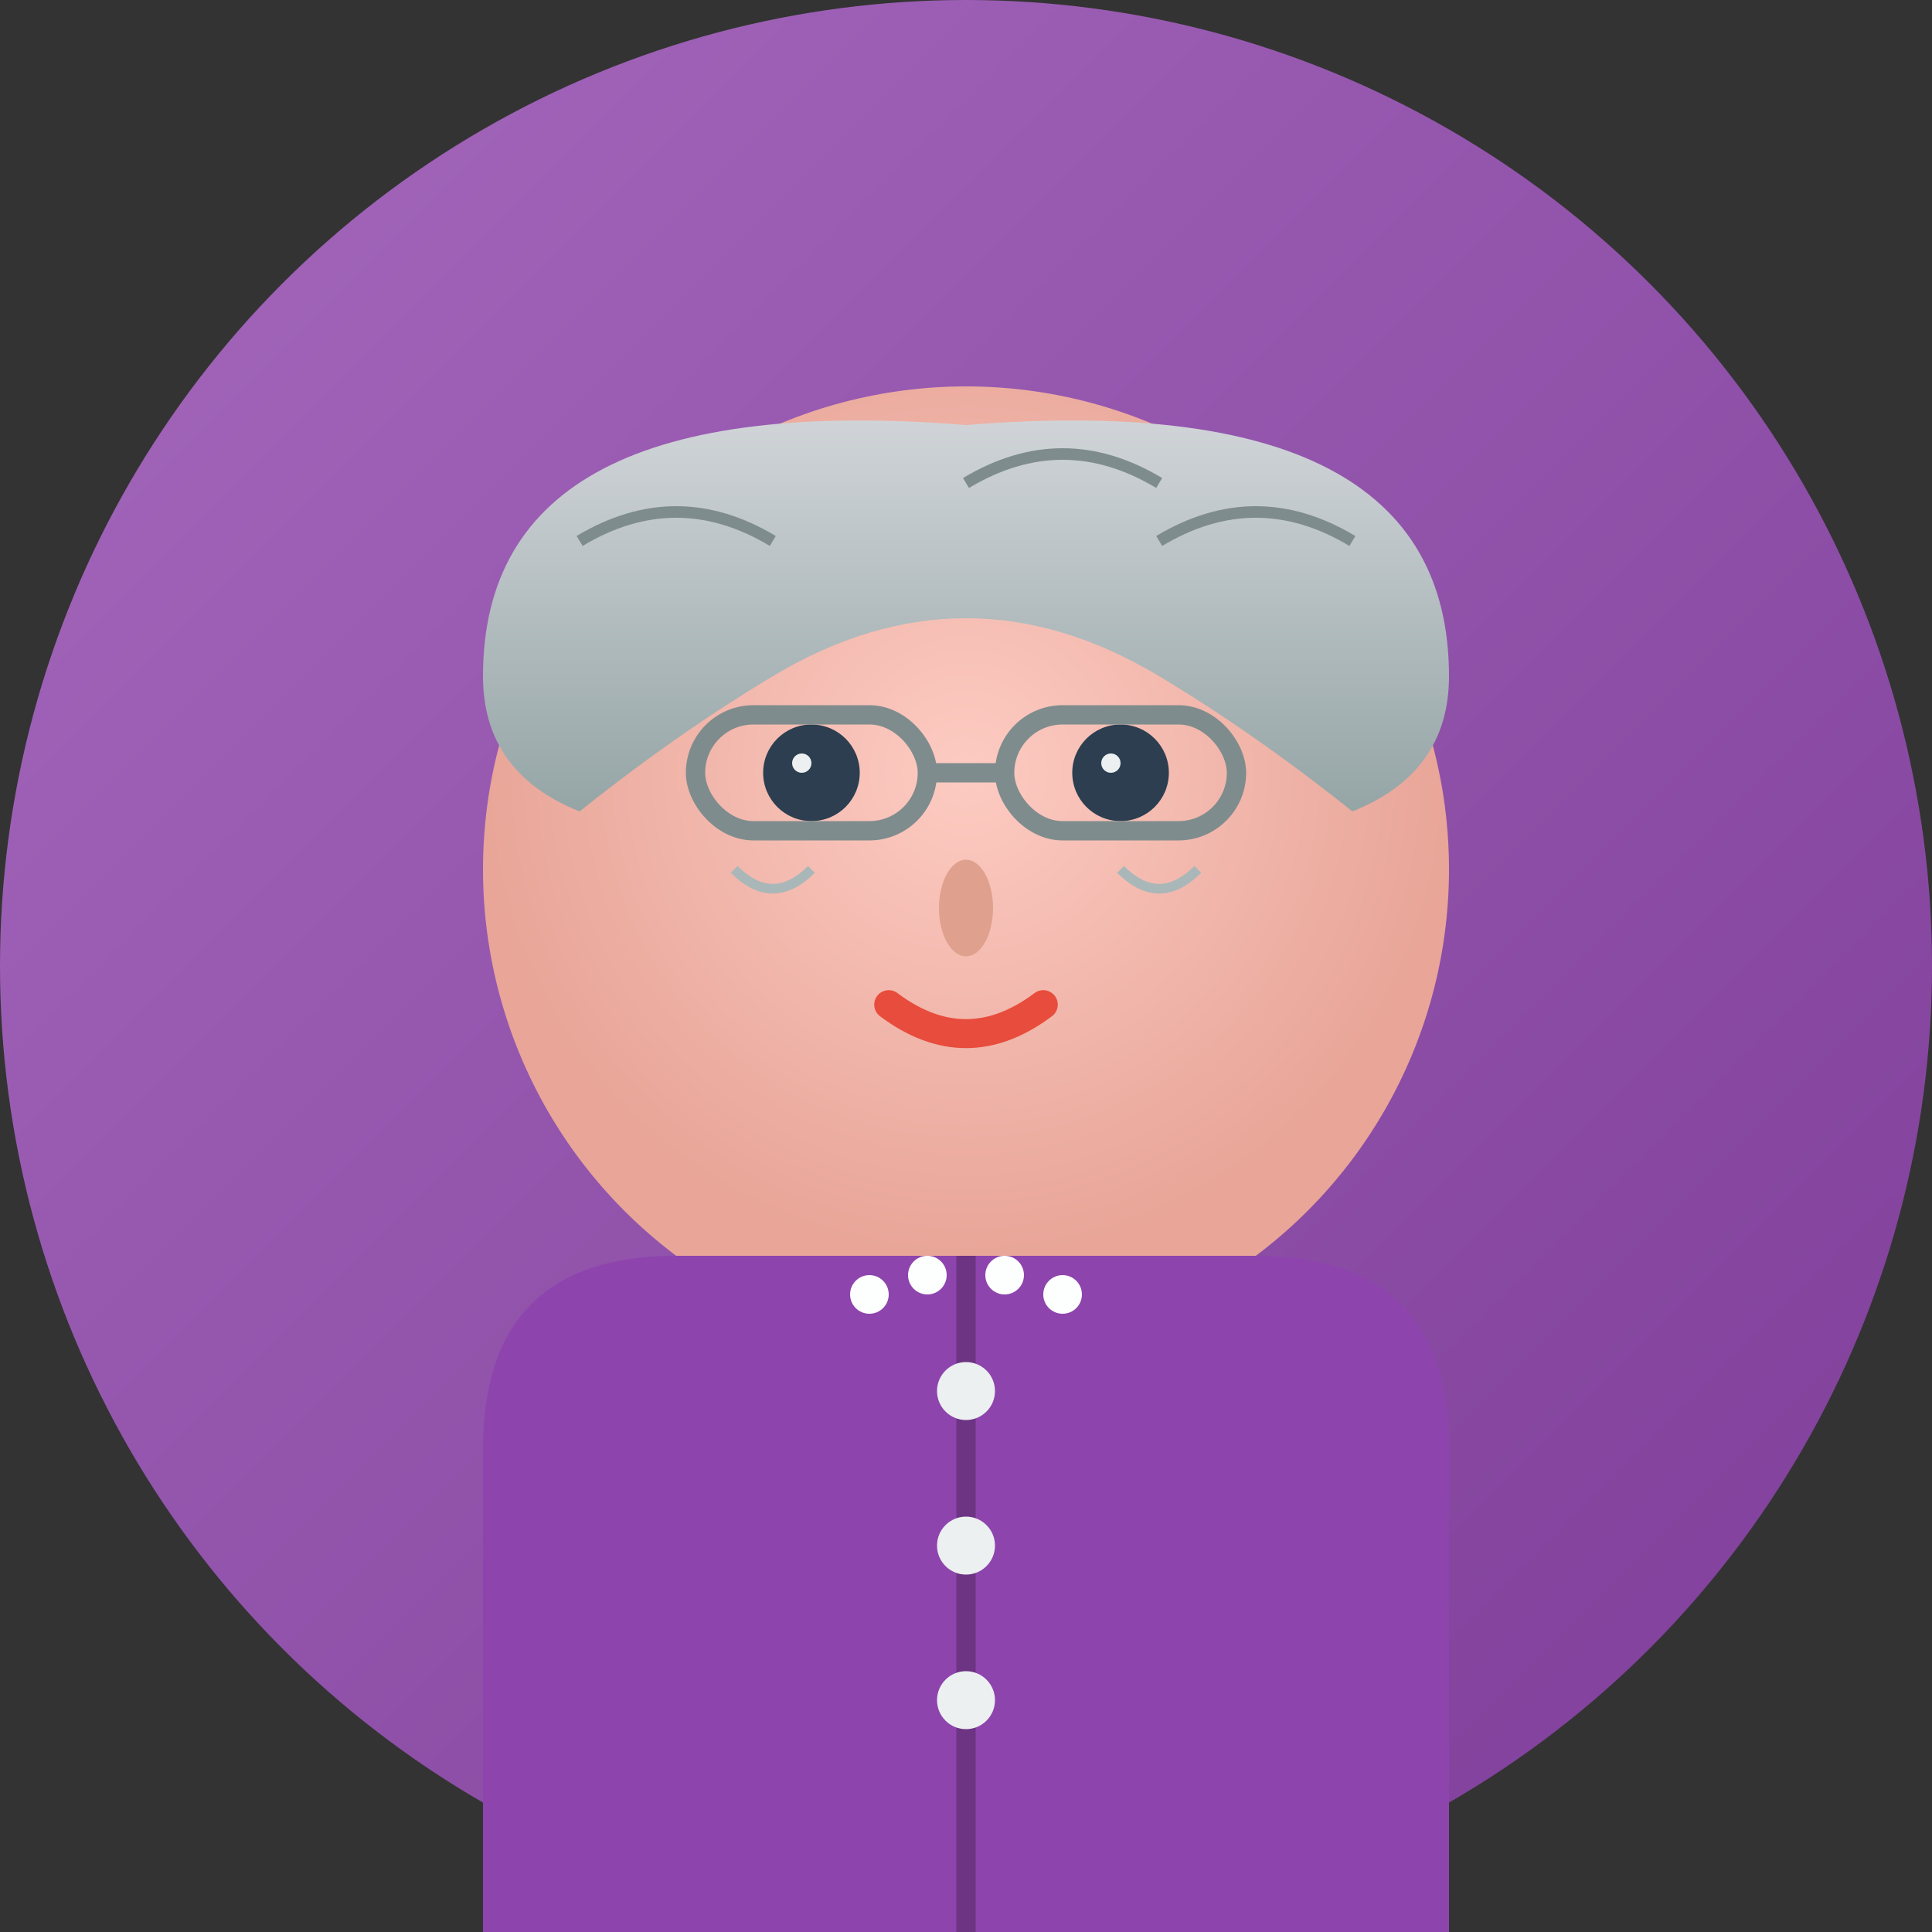 <svg width="100" height="100" viewBox="0 0 100 100" xmlns="http://www.w3.org/2000/svg">
  <rect x="0" y="0" width="100" height="100" fill="#333333" stroke="none"/>
  <defs>
    <!-- Radial gradient for face to simulate depth -->
    <radialGradient id="faceGradient" cx="50%" cy="40%" r="50%">
      <stop offset="0%" stop-color="#FDCBC2"/>
      <stop offset="100%" stop-color="#E8A598"/>
    </radialGradient>

    <!-- Linear gradient for background -->
    <linearGradient id="bgGradient" x1="0%" y1="0%" x2="100%" y2="100%">
      <stop offset="0%" stop-color="#A569BD"/>
      <stop offset="100%" stop-color="#7D3C98"/>
    </linearGradient>

    <!-- Hair gradient -->
    <linearGradient id="hairGradient" x1="0" y1="0" x2="0" y2="1">
      <stop offset="0%" stop-color="#D5D8DC"/>
      <stop offset="100%" stop-color="#95A5A6"/>
    </linearGradient>
  </defs>

  <!-- Background Circle -->
  <circle cx="50" cy="50" r="50" fill="url(#bgGradient)" />

  <!-- Face -->
  <circle cx="50" cy="45" r="25" fill="url(#faceGradient)" />

  <!-- Gray Hair -->
  <path d="M25 35 Q25 20 50 22 Q75 20 75 35 Q75 40 70 42 Q65 38 60 35 Q55 32 50 32 Q45 32 40 35 Q35 38 30 42 Q25 40 25 35"
        fill="url(#hairGradient)" />

  <!-- Hair texture -->
  <path d="M30 28 Q35 25 40 28" stroke="#7F8C8D" stroke-width="0.6" fill="none"/>
  <path d="M50 25 Q55 22 60 25" stroke="#7F8C8D" stroke-width="0.6" fill="none"/>
  <path d="M60 28 Q65 25 70 28" stroke="#7F8C8D" stroke-width="0.6" fill="none"/>

  <!-- Eyes with highlight -->
  <circle cx="42" cy="40" r="2.5" fill="#2C3E50"/>
  <circle cx="58" cy="40" r="2.5" fill="#2C3E50"/>
  <circle cx="41.5" cy="39.5" r="0.5" fill="#ECF0F1"/>
  <circle cx="57.5" cy="39.5" r="0.5" fill="#ECF0F1"/>

  <!-- Glasses -->
  <rect x="36" y="37" width="12" height="6" rx="3" fill="none" stroke="#7F8C8D" stroke-width="1"/>
  <rect x="52" y="37" width="12" height="6" rx="3" fill="none" stroke="#7F8C8D" stroke-width="1"/>
  <path d="M48 40 L52 40" stroke="#7F8C8D" stroke-width="1"/>

  <!-- Smile lines -->
  <path d="M38 45 Q40 47 42 45" stroke="#AAB7B8" stroke-width="0.5" fill="none"/>
  <path d="M58 45 Q60 47 62 45" stroke="#AAB7B8" stroke-width="0.5" fill="none"/>

  <!-- Nose -->
  <ellipse cx="50" cy="47" rx="1.4" ry="2.5" fill="#DFA18D"/>

  <!-- Mouth -->
  <path d="M46 52 Q50 55 54 52" stroke="#E74C3C" stroke-width="1.5" fill="none" stroke-linecap="round"/>

  <!-- Cardigan -->
  <path d="M25 75 Q25 65 35 65 L65 65 Q75 65 75 75 L75 100 L25 100 Z" fill="#8E44AD"/>
  <path d="M50 65 L50 100" stroke="#6C3483" stroke-width="1"/>

  <!-- Buttons -->
  <circle cx="50" cy="72" r="1.5" fill="#ECF0F1"/>
  <circle cx="50" cy="80" r="1.5" fill="#ECF0F1"/>
  <circle cx="50" cy="88" r="1.5" fill="#ECF0F1"/>

  <!-- Pearl necklace -->
  <circle cx="45" cy="67" r="1" fill="#FDFEFE"/>
  <circle cx="48" cy="66" r="1" fill="#FDFEFE"/>
  <circle cx="52" cy="66" r="1" fill="#FDFEFE"/>
  <circle cx="55" cy="67" r="1" fill="#FDFEFE"/>
</svg>
